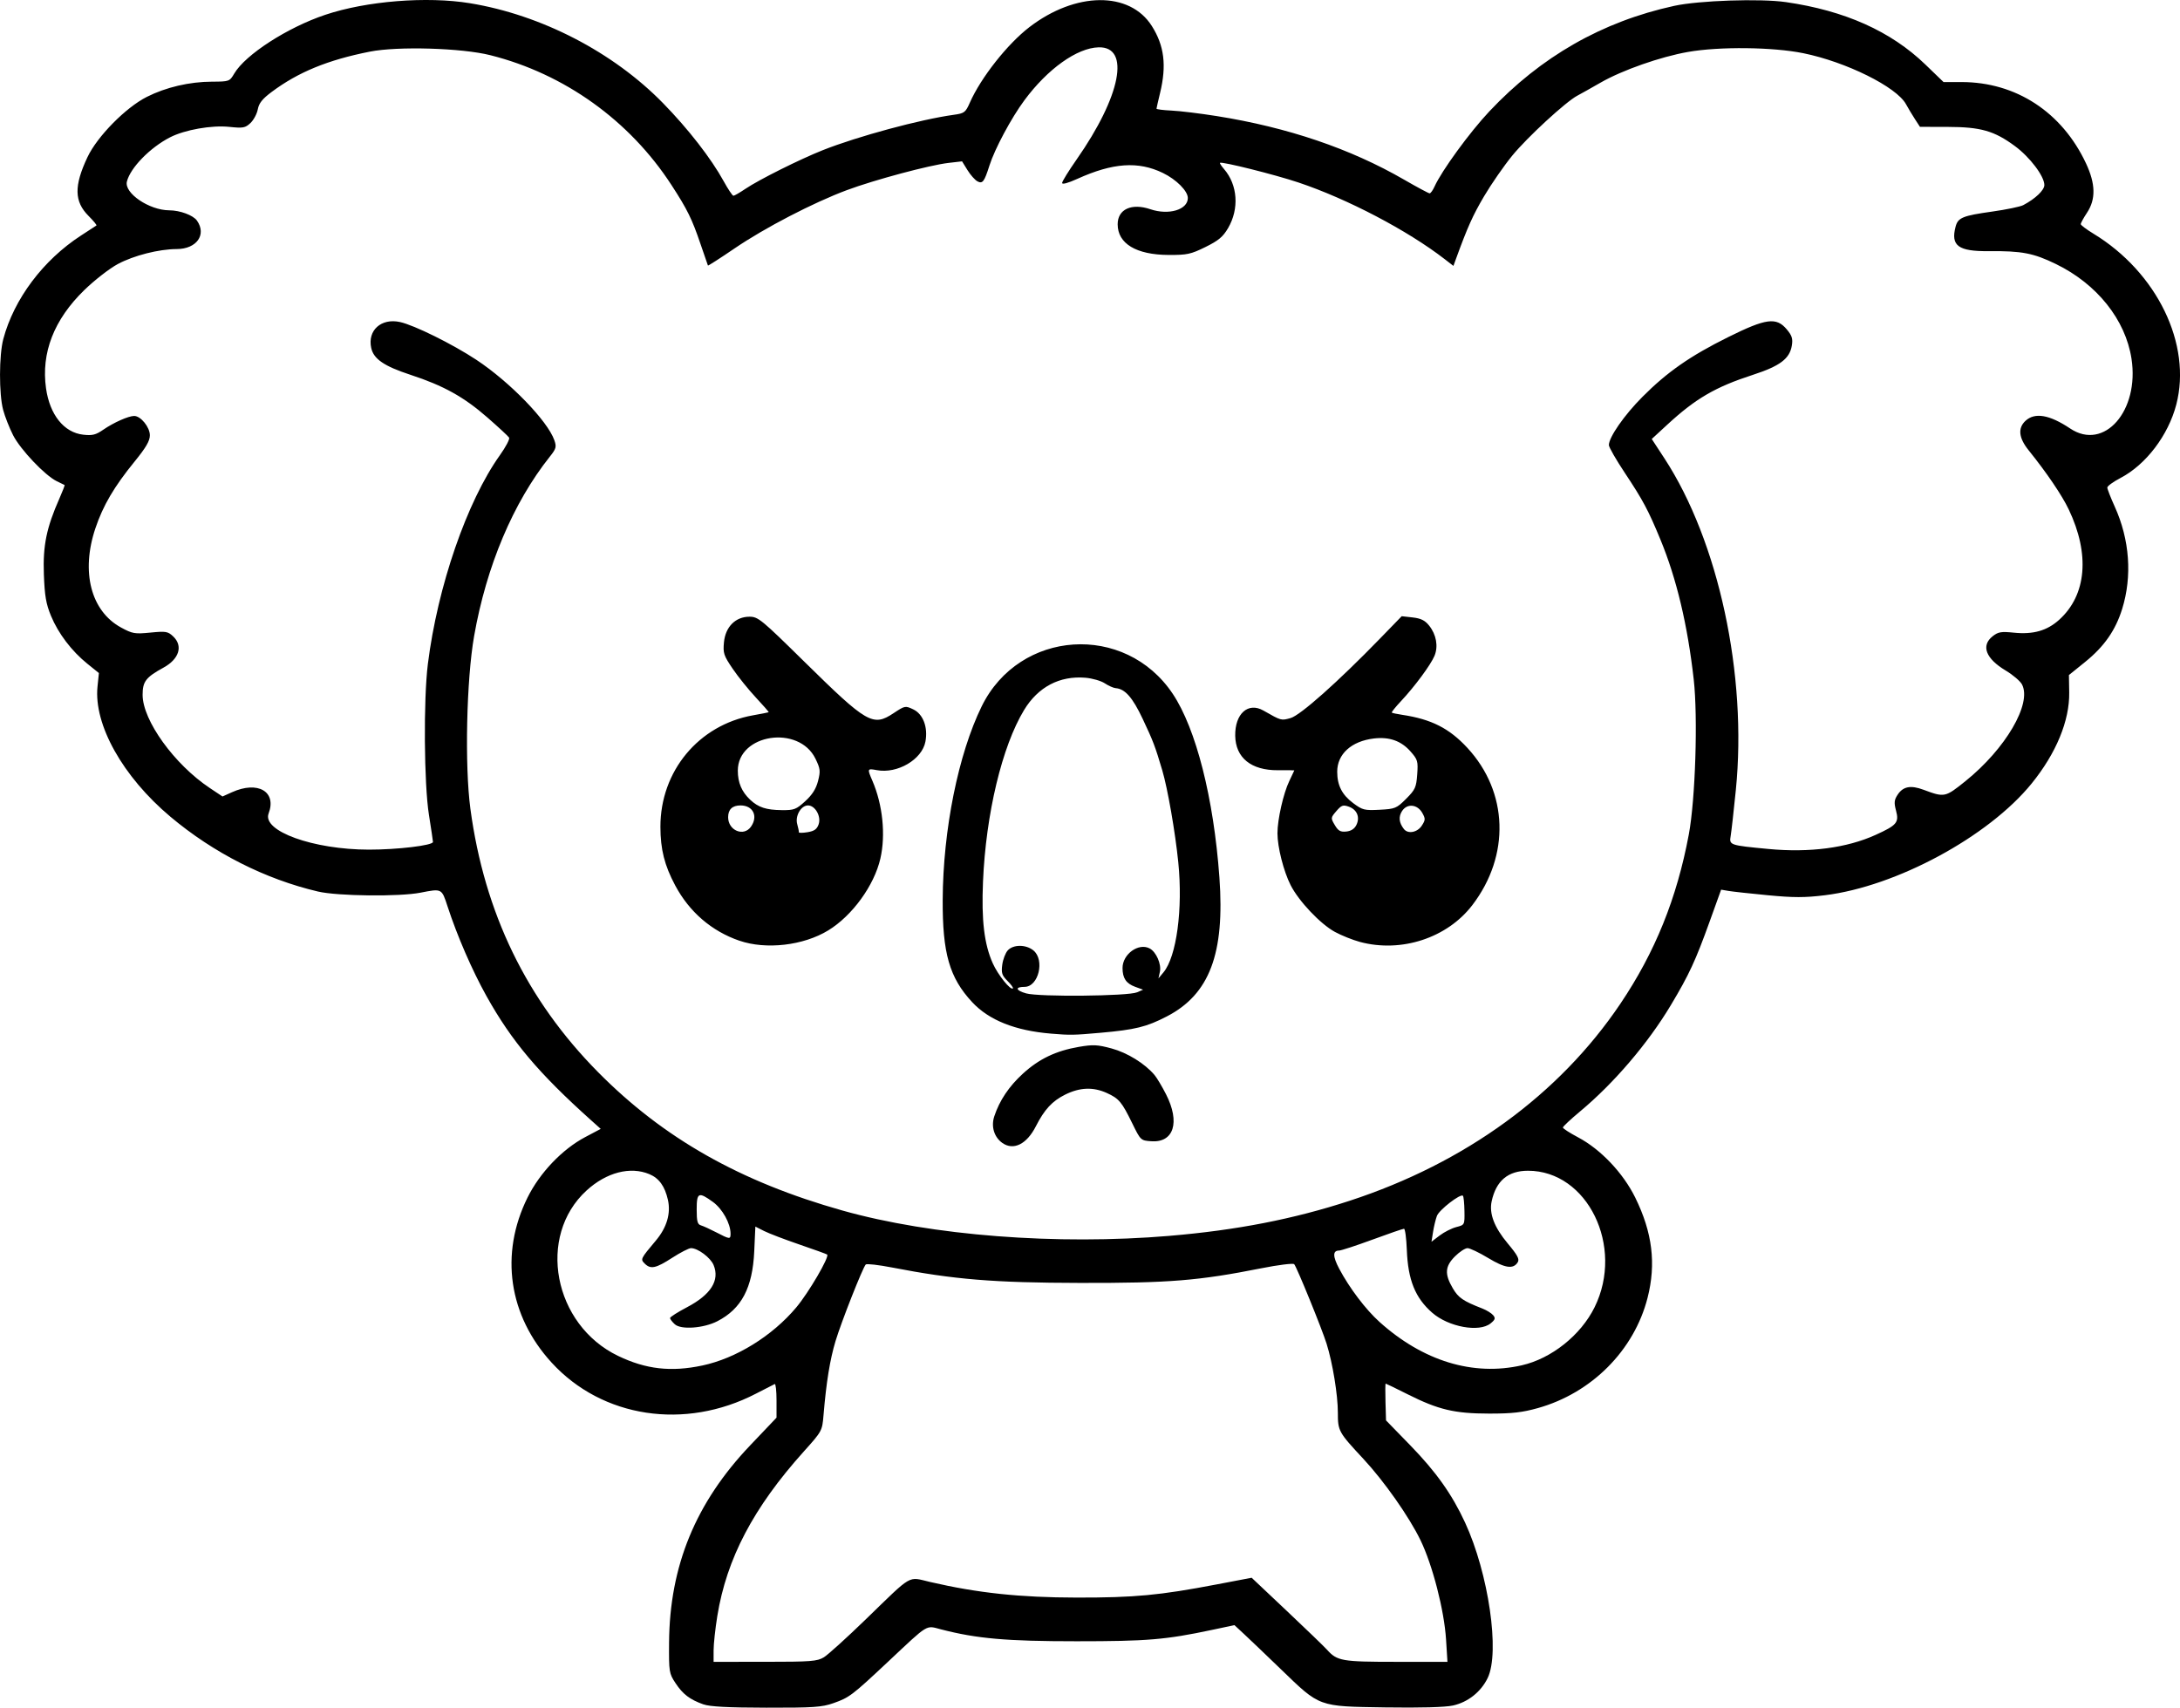 <?xml version="1.0" encoding="UTF-8" standalone="no"?>
<!-- Created with Inkscape (http://www.inkscape.org/) -->

<svg
   width="238.384mm"
   height="186.765mm"
   viewBox="0 0 238.384 186.765"
   version="1.1"
   id="svg1"
   xml:space="preserve"
   xmlns="http://www.w3.org/2000/svg"
   xmlns:svg="http://www.w3.org/2000/svg"><defs
     id="defs1" /><g
     id="layer1"
     transform="translate(-49.552,-52.22)"><path
       style="fill:#000000"
       d="m 126.463,238.619 c -1.486,-0.53 -2.242,-1.107 -3.046,-2.325 -0.7,-1.061 -0.726,-1.224 -0.703,-4.425 0.06,-8.384 2.903,-15.303 8.863,-21.569 l 2.888,-3.036 v -1.883 c 0,-1.036 -0.089,-1.843 -0.198,-1.793 -0.109,0.05 -1.032,0.522 -2.051,1.05 -7.765,4.023 -16.805,2.651 -22.34,-3.39 -4.711,-5.142 -5.697,-11.883 -2.639,-18.056 1.344,-2.714 3.792,-5.28 6.305,-6.611 l 1.699,-0.899 -1.037,-0.929 c -5.751,-5.153 -8.705,-8.659 -11.46,-13.603 -1.569,-2.815 -3.198,-6.571 -4.251,-9.797 -0.646,-1.979 -0.618,-1.964 -2.951,-1.506 -2.313,0.455 -9.065,0.381 -11.215,-0.123 -5.776,-1.354 -11.416,-4.213 -16.14,-8.182 -5.207,-4.375 -8.399,-10.072 -7.973,-14.23 l 0.152,-1.484 -1.254,-1.01 c -1.724,-1.389 -3.186,-3.313 -3.985,-5.245 -0.543,-1.314 -0.692,-2.183 -0.778,-4.548 -0.114,-3.141 0.285,-5.088 1.698,-8.284 0.351,-0.793 0.606,-1.457 0.568,-1.476 -0.038,-0.019 -0.427,-0.208 -0.863,-0.421 -1.283,-0.625 -3.973,-3.462 -4.768,-5.027 -0.405,-0.796 -0.895,-2.043 -1.089,-2.771 -0.462,-1.728 -0.453,-5.978 0.017,-7.744 1.167,-4.386 4.365,-8.645 8.503,-11.327 0.864,-0.56 1.62,-1.052 1.681,-1.094 0.061,-0.042 -0.324,-0.51 -0.855,-1.041 -1.578,-1.578 -1.609,-3.29 -0.119,-6.443 1.069,-2.261 4.183,-5.422 6.486,-6.582 2.09,-1.054 4.661,-1.654 7.121,-1.664 1.888,-0.007 1.928,-0.022 2.435,-0.882 1.226,-2.079 5.811,-5.04 9.957,-6.431 4.499,-1.51 11.11,-2.038 15.821,-1.266 7.802,1.28 15.655,5.344 21.109,10.924 2.761,2.825 5.263,6.046 6.635,8.541 0.481,0.876 0.961,1.592 1.066,1.592 0.105,0 0.702,-0.345 1.328,-0.768 1.468,-0.99 5.948,-3.228 8.446,-4.218 3.811,-1.511 10.657,-3.361 14.316,-3.867 1.168,-0.162 1.286,-0.251 1.767,-1.338 1.21,-2.735 4.106,-6.407 6.509,-8.252 5.059,-3.884 10.966,-3.941 13.383,-0.13 1.367,2.156 1.635,4.316 0.907,7.328 -0.211,0.873 -0.387,1.647 -0.392,1.72 -0.005,0.073 0.735,0.167 1.644,0.209 0.909,0.042 3.141,0.314 4.96,0.604 7.75,1.235 14.604,3.562 20.46,6.945 1.43,0.826 2.691,1.503 2.802,1.503 0.111,0 0.349,-0.327 0.529,-0.728 0.787,-1.747 3.854,-5.955 6.003,-8.238 5.643,-5.995 12.341,-9.819 20.212,-11.538 2.705,-0.591 9.406,-0.817 12.209,-0.412 6.448,0.932 11.484,3.185 15.257,6.827 l 1.987,1.918 h 1.97 c 5.952,0 10.987,3.291 13.61,8.896 1.049,2.241 1.083,3.921 0.109,5.393 -0.381,0.575 -0.689,1.138 -0.684,1.25 0.004,0.112 0.629,0.582 1.389,1.044 6.956,4.231 10.772,12.104 9.057,18.688 -0.876,3.365 -3.317,6.575 -6.106,8.032 -0.79,0.413 -1.436,0.883 -1.437,1.044 -3.4e-4,0.162 0.366,1.102 0.813,2.089 1.635,3.606 1.924,7.611 0.809,11.195 -0.725,2.328 -1.966,4.108 -4.028,5.774 l -1.792,1.448 0.031,1.903 c 0.051,3.079 -1.426,6.657 -4.113,9.966 -4.72,5.812 -14.798,11.255 -22.614,12.214 -2.186,0.268 -3.399,0.268 -6.218,-0.001 -1.926,-0.184 -3.865,-0.396 -4.31,-0.472 l -0.808,-0.137 -1.249,3.468 c -1.557,4.323 -2.247,5.812 -4.24,9.145 -2.506,4.191 -6.224,8.547 -9.934,11.638 -1.034,0.861 -1.879,1.654 -1.879,1.761 0,0.108 0.744,0.59 1.654,1.071 2.473,1.309 4.926,3.893 6.254,6.587 1.881,3.816 2.302,7.245 1.348,10.975 -1.467,5.737 -6.108,10.402 -11.988,12.051 -1.711,0.48 -2.825,0.606 -5.337,0.603 -3.784,-0.004 -5.538,-0.419 -8.899,-2.107 -1.284,-0.645 -2.37,-1.173 -2.413,-1.173 -0.043,0 -0.051,0.905 -0.019,2.012 l 0.058,2.012 2.644,2.718 c 2.826,2.905 4.575,5.369 6.001,8.456 2.572,5.567 3.827,14.198 2.472,16.998 -0.736,1.521 -2.156,2.647 -3.798,3.011 -0.851,0.189 -3.551,0.263 -7.423,0.205 -7.35,-0.112 -7.088,-0.016 -11.377,-4.158 -1.601,-1.546 -3.402,-3.267 -4.002,-3.824 l -1.092,-1.014 -2.48,0.526 c -5.046,1.069 -7.056,1.237 -14.783,1.237 -7.65,0 -10.911,-0.286 -14.82,-1.3 -1.7,-0.441 -1.284,-0.694 -5.758,3.504 -3.97,3.725 -4.273,3.954 -6.007,4.564 -1.265,0.445 -2.186,0.507 -7.34,0.497 -4.219,-0.008 -6.175,-0.112 -6.883,-0.365 z m 13.175,-5.145 c 0.445,-0.271 2.489,-2.122 4.544,-4.112 5.273,-5.109 4.58,-4.706 7.098,-4.123 5.18,1.201 9.811,1.694 15.993,1.702 6.369,0.009 9.059,-0.244 15.329,-1.44 l 3.819,-0.728 3.854,3.637 c 2.119,2.001 4.091,3.903 4.382,4.228 1.111,1.241 1.619,1.33 7.567,1.33 h 5.608 l -0.154,-2.447 c -0.2,-3.186 -1.476,-8.141 -2.8,-10.867 -1.244,-2.562 -3.97,-6.442 -6.24,-8.881 -2.725,-2.927 -2.791,-3.048 -2.791,-5.063 0,-1.933 -0.569,-5.416 -1.232,-7.534 -0.513,-1.642 -3.26,-8.384 -3.542,-8.695 -0.114,-0.126 -1.729,0.075 -3.604,0.447 -6.839,1.359 -10.068,1.62 -19.801,1.601 -9.473,-0.019 -13.785,-0.372 -20.553,-1.684 -1.491,-0.289 -2.793,-0.438 -2.893,-0.331 -0.338,0.362 -2.667,6.264 -3.303,8.372 -0.611,2.023 -1.012,4.497 -1.314,8.107 -0.144,1.717 -0.163,1.752 -2.154,3.969 -5.513,6.138 -8.44,11.707 -9.461,18.001 -0.222,1.37 -0.405,3.057 -0.405,3.748 l -10e-4,1.257 5.622,-9.8e-4 c 5.018,-8.9e-4 5.709,-0.054 6.431,-0.494 z m -13.293,-31.911 c 3.699,-0.784 7.65,-3.226 10.279,-6.355 1.354,-1.611 3.651,-5.541 3.379,-5.782 -0.063,-0.056 -1.425,-0.549 -3.026,-1.096 -1.601,-0.547 -3.342,-1.212 -3.868,-1.478 l -0.958,-0.485 -0.122,2.7 c -0.181,3.992 -1.391,6.289 -4.028,7.647 -1.504,0.775 -3.974,0.955 -4.654,0.34 -0.289,-0.261 -0.525,-0.569 -0.525,-0.684 0,-0.115 0.837,-0.649 1.861,-1.187 2.607,-1.37 3.594,-2.938 2.901,-4.61 -0.336,-0.811 -1.722,-1.849 -2.469,-1.849 -0.233,0 -1.16,0.476 -2.06,1.058 -1.793,1.159 -2.357,1.277 -3.004,0.631 -0.481,-0.481 -0.466,-0.511 1.224,-2.523 1.193,-1.42 1.648,-2.961 1.315,-4.445 -0.335,-1.49 -0.97,-2.37 -2.029,-2.813 -2.089,-0.873 -4.699,-0.194 -6.865,1.786 -5.474,5.003 -3.629,14.69 3.446,18.093 3.046,1.465 5.777,1.777 9.203,1.051 z m 89.612,-0.024 c 3.25,-0.739 6.458,-3.297 7.964,-6.352 3.275,-6.64 -0.772,-14.933 -7.285,-14.928 -2.187,0.002 -3.487,1.098 -3.972,3.35 -0.288,1.336 0.287,2.84 1.757,4.599 1.086,1.299 1.308,1.721 1.092,2.067 -0.485,0.775 -1.382,0.644 -3.227,-0.471 -0.982,-0.593 -1.999,-1.079 -2.259,-1.079 -0.26,0 -0.878,0.405 -1.373,0.9 -1.091,1.091 -1.151,1.932 -0.247,3.475 0.621,1.059 1.111,1.397 3.241,2.229 0.468,0.183 1,0.512 1.182,0.731 0.273,0.329 0.223,0.486 -0.285,0.898 -1.24,1.004 -4.594,0.39 -6.378,-1.167 -1.86,-1.623 -2.652,-3.582 -2.778,-6.868 -0.049,-1.274 -0.188,-2.317 -0.309,-2.317 -0.121,-8.2e-4 -1.678,0.535 -3.459,1.191 -1.782,0.656 -3.422,1.193 -3.646,1.193 -0.703,0 -0.695,0.64 0.025,1.997 1.118,2.108 2.895,4.453 4.402,5.808 4.766,4.286 10.238,5.955 15.557,4.745 z m -38.498,-14.162 c 7.306,-0.613 13.557,-1.831 19.692,-3.838 12.62,-4.127 22.893,-11.606 29.584,-21.537 3.802,-5.643 6.18,-11.524 7.489,-18.521 0.718,-3.841 1.003,-12.819 0.538,-16.948 -0.671,-5.96 -1.879,-11.036 -3.643,-15.306 -1.329,-3.219 -1.909,-4.305 -3.89,-7.288 -0.962,-1.448 -1.747,-2.817 -1.746,-3.043 0.005,-0.865 1.68,-3.272 3.665,-5.268 2.711,-2.726 5.229,-4.481 9.397,-6.548 4.127,-2.048 5.249,-2.196 6.385,-0.845 0.576,0.685 0.683,1.021 0.561,1.773 -0.235,1.445 -1.295,2.243 -4.268,3.209 -4.109,1.336 -6.243,2.58 -9.362,5.456 l -1.689,1.557 1.381,2.112 c 5.925,9.065 9.078,23.709 7.812,36.293 -0.231,2.301 -0.485,4.555 -0.563,5.009 -0.173,1.003 -0.12,1.022 4.143,1.426 4.481,0.425 8.553,-0.111 11.702,-1.539 2.33,-1.056 2.584,-1.358 2.237,-2.656 -0.231,-0.864 -0.201,-1.165 0.169,-1.73 0.601,-0.917 1.426,-1.077 2.838,-0.551 2.294,0.855 2.365,0.841 4.587,-0.947 4.39,-3.532 7.28,-8.474 6.181,-10.572 -0.191,-0.364 -0.995,-1.049 -1.787,-1.523 -2.185,-1.308 -2.721,-2.726 -1.417,-3.752 0.603,-0.474 0.928,-0.529 2.315,-0.387 2.117,0.216 3.633,-0.216 4.957,-1.412 2.997,-2.708 3.38,-7.169 1.037,-12.077 -0.738,-1.546 -2.406,-4.006 -4.385,-6.466 -1.081,-1.344 -1.195,-2.415 -0.342,-3.21 1.021,-0.951 2.626,-0.677 4.893,0.838 3.713,2.481 7.582,-1.927 6.703,-7.637 -0.656,-4.263 -3.774,-8.168 -8.266,-10.354 -2.462,-1.198 -3.728,-1.44 -7.348,-1.407 -3.33,0.03 -4.171,-0.59 -3.623,-2.675 0.26,-0.989 0.768,-1.199 4.004,-1.653 1.544,-0.217 3.072,-0.534 3.396,-0.705 1.329,-0.703 2.308,-1.636 2.308,-2.199 0,-0.962 -1.583,-3.055 -3.225,-4.263 -2.263,-1.666 -3.733,-2.085 -7.347,-2.094 l -3.031,-0.007 -0.541,-0.831 c -0.297,-0.457 -0.742,-1.199 -0.989,-1.649 -1.034,-1.888 -6.546,-4.623 -11.235,-5.574 -3.335,-0.676 -9.152,-0.74 -12.592,-0.138 -3.012,0.527 -7.199,1.995 -9.563,3.354 -1.034,0.594 -2.177,1.236 -2.541,1.426 -1.248,0.653 -5.483,4.554 -7.124,6.563 -0.903,1.105 -2.285,3.098 -3.071,4.429 -1.241,2.1 -1.811,3.372 -3.097,6.904 l -0.264,0.725 -0.961,-0.744 c -4.056,-3.139 -10.647,-6.593 -15.995,-8.382 -2.573,-0.861 -8.398,-2.318 -8.572,-2.144 -0.042,0.042 0.157,0.346 0.442,0.676 1.5,1.73 1.68,4.355 0.442,6.466 -0.559,0.955 -1.05,1.364 -2.477,2.066 -1.601,0.788 -2.005,0.874 -4.033,0.864 -3.535,-0.018 -5.561,-1.241 -5.561,-3.356 0,-1.643 1.521,-2.342 3.577,-1.644 2.009,0.682 4.096,0.057 4.096,-1.227 0,-0.765 -1.252,-2.023 -2.724,-2.738 -2.697,-1.31 -5.475,-1.118 -9.365,0.646 -1.027,0.466 -1.665,0.636 -1.658,0.443 0.006,-0.173 0.719,-1.326 1.584,-2.563 4.843,-6.924 5.909,-12.359 2.406,-12.267 -2.362,0.062 -5.573,2.354 -8.118,5.795 -1.435,1.94 -3.241,5.314 -3.819,7.134 -0.564,1.777 -0.753,2.026 -1.312,1.727 -0.272,-0.146 -0.762,-0.697 -1.088,-1.226 l -0.594,-0.961 -1.48,0.171 c -2.076,0.239 -8.08,1.847 -11.107,2.974 -3.673,1.367 -8.983,4.123 -12.292,6.379 -1.578,1.075 -2.888,1.917 -2.91,1.87 -0.023,-0.047 -0.385,-1.098 -0.805,-2.335 -0.942,-2.774 -1.442,-3.79 -3.191,-6.482 -4.575,-7.043 -11.697,-12.146 -19.796,-14.185 -3.138,-0.79 -10.116,-0.996 -13.181,-0.389 -4.591,0.909 -7.827,2.237 -10.726,4.401 -1.025,0.765 -1.398,1.232 -1.525,1.912 -0.093,0.495 -0.454,1.167 -0.802,1.495 -0.57,0.535 -0.802,0.577 -2.311,0.419 -1.926,-0.203 -4.864,0.315 -6.477,1.141 -2.187,1.12 -4.345,3.331 -4.723,4.838 -0.317,1.264 2.437,3.137 4.628,3.147 1.188,0.005 2.622,0.538 3.035,1.127 1.077,1.538 -0.034,3.102 -2.211,3.11 -1.964,0.007 -4.678,0.697 -6.441,1.636 -0.902,0.481 -2.557,1.767 -3.684,2.865 -3.305,3.218 -4.719,6.855 -4.17,10.731 0.41,2.895 1.962,4.832 4.061,5.069 1.007,0.114 1.381,0.021 2.203,-0.547 1.124,-0.776 2.755,-1.502 3.375,-1.502 0.719,0 1.716,1.229 1.716,2.116 0,0.61 -0.422,1.336 -1.663,2.861 -2.256,2.771 -3.455,4.815 -4.296,7.318 -1.598,4.761 -0.488,9.049 2.807,10.843 1.25,0.68 1.499,0.723 3.209,0.555 1.693,-0.167 1.908,-0.131 2.486,0.412 1.108,1.041 0.668,2.477 -1.048,3.417 -1.931,1.058 -2.288,1.522 -2.288,2.979 0,2.794 3.467,7.604 7.345,10.189 l 1.392,0.928 1.041,-0.469 c 2.828,-1.275 4.909,-0.064 4,2.327 -0.732,1.924 4.877,3.948 10.962,3.955 3.129,0.004 7.011,-0.462 7.011,-0.841 0,-0.107 -0.198,-1.435 -0.439,-2.953 -0.54,-3.389 -0.606,-12.624 -0.118,-16.517 1.062,-8.472 4.27,-17.772 7.872,-22.822 0.649,-0.91 1.105,-1.778 1.013,-1.927 -0.092,-0.149 -1.164,-1.143 -2.382,-2.207 -2.572,-2.249 -4.788,-3.478 -8.408,-4.664 -2.877,-0.943 -4.026,-1.728 -4.29,-2.933 -0.423,-1.926 1.092,-3.292 3.149,-2.838 1.567,0.345 5.753,2.417 8.344,4.129 3.665,2.422 7.794,6.681 8.533,8.8 0.253,0.725 0.199,0.921 -0.493,1.79 -4.014,5.043 -6.936,11.969 -8.282,19.629 -0.838,4.774 -1.04,14.177 -0.406,18.891 1.533,11.386 6.142,20.891 13.966,28.802 7.149,7.229 15.545,11.984 26.713,15.129 9.771,2.752 23.423,3.808 35.795,2.77 z m -18.293,-10.151 c -0.902,-0.632 -1.259,-1.799 -0.891,-2.914 0.572,-1.734 1.604,-3.275 3.127,-4.668 1.765,-1.615 3.617,-2.502 6.118,-2.931 1.563,-0.268 2.041,-0.245 3.585,0.173 1.721,0.466 3.629,1.645 4.69,2.898 0.257,0.304 0.826,1.256 1.264,2.116 1.56,3.062 0.851,5.311 -1.619,5.134 -1.149,-0.082 -1.161,-0.094 -2.082,-1.975 -1.144,-2.338 -1.448,-2.699 -2.778,-3.304 -1.485,-0.675 -2.955,-0.617 -4.557,0.181 -1.415,0.705 -2.264,1.624 -3.203,3.468 -0.993,1.951 -2.44,2.672 -3.654,1.821 z m 5.329,-11.961 c -3.932,-0.325 -6.803,-1.471 -8.641,-3.449 -2.48,-2.67 -3.247,-5.339 -3.218,-11.191 0.038,-7.653 1.707,-15.937 4.261,-21.15 4.122,-8.413 15.687,-9.173 20.896,-1.374 2.547,3.815 4.474,11.396 5.101,20.072 0.603,8.346 -1.08,12.795 -5.754,15.211 -2.224,1.15 -3.439,1.449 -7.255,1.787 -2.963,0.262 -3.287,0.268 -5.388,0.094 z m 9.393,-4.519 0.661,-0.287 -0.865,-0.315 c -0.989,-0.36 -1.383,-0.947 -1.383,-2.058 0,-1.519 1.76,-2.785 2.971,-2.137 0.711,0.381 1.295,1.715 1.115,2.545 l -0.159,0.73 0.55,-0.661 c 1.433,-1.725 2.134,-6.936 1.619,-12.039 -0.332,-3.296 -1.166,-8.084 -1.75,-10.054 -0.781,-2.636 -1.002,-3.215 -2.136,-5.617 -1.115,-2.362 -1.933,-3.293 -2.962,-3.373 -0.242,-0.019 -0.778,-0.257 -1.191,-0.53 -0.414,-0.272 -1.367,-0.546 -2.119,-0.609 -2.819,-0.234 -5.174,1.007 -6.705,3.532 -2.41,3.976 -4.176,11.355 -4.491,18.767 -0.18,4.226 0.131,6.833 1.065,8.926 0.571,1.281 1.955,3.002 2.21,2.747 0.059,-0.059 -0.211,-0.428 -0.601,-0.818 -0.603,-0.603 -0.688,-0.869 -0.568,-1.768 0.078,-0.582 0.349,-1.288 0.602,-1.567 0.596,-0.658 1.985,-0.66 2.796,-0.003 1.282,1.038 0.572,3.992 -0.96,3.992 -1.073,0 -0.977,0.392 0.175,0.714 1.427,0.399 11.152,0.304 12.125,-0.118 z m -43.48,-5.643 c -3.04,-1.046 -5.478,-3.145 -7.027,-6.053 -1.169,-2.193 -1.609,-3.94 -1.613,-6.402 -0.009,-6.09 4.181,-11.137 10.126,-12.197 0.905,-0.161 1.675,-0.312 1.712,-0.336 0.037,-0.023 -0.592,-0.747 -1.397,-1.607 -0.805,-0.861 -1.948,-2.279 -2.54,-3.152 -0.98,-1.445 -1.066,-1.705 -0.952,-2.895 0.161,-1.689 1.264,-2.794 2.79,-2.794 0.945,0 1.289,0.282 6.015,4.934 6.855,6.748 7.485,7.111 9.738,5.618 1.245,-0.825 1.287,-0.833 2.161,-0.416 1.074,0.512 1.62,1.96 1.327,3.52 -0.368,1.963 -3.066,3.547 -5.322,3.123 -1.042,-0.195 -1.054,-0.168 -0.482,1.154 1.134,2.624 1.473,5.926 0.875,8.524 -0.679,2.949 -3.074,6.246 -5.703,7.851 -2.712,1.656 -6.792,2.129 -9.709,1.125 z m 8.66,-12.73 c 0.304,-0.864 -0.373,-2.067 -1.163,-2.067 -0.765,0 -1.428,1.154 -1.176,2.049 0.113,0.401 0.192,0.799 0.176,0.884 -0.016,0.085 0.409,0.083 0.944,-0.004 0.743,-0.121 1.031,-0.324 1.22,-0.862 z m -7.396,0.255 c 0.804,-1.147 0.226,-2.322 -1.142,-2.322 -0.896,0 -1.357,0.437 -1.357,1.289 0,1.459 1.706,2.165 2.499,1.034 z m 5.931,-2.785 c 0.769,-0.701 1.181,-1.349 1.401,-2.207 0.279,-1.09 0.251,-1.341 -0.277,-2.431 -1.814,-3.748 -8.495,-2.726 -8.495,1.299 0,1.314 0.43,2.319 1.364,3.192 0.886,0.827 1.733,1.104 3.431,1.124 1.359,0.015 1.581,-0.069 2.577,-0.975 z m 60.654,15.39 c -0.785,-0.211 -2.015,-0.704 -2.733,-1.094 -1.591,-0.866 -3.955,-3.364 -4.844,-5.119 -0.767,-1.513 -1.439,-4.163 -1.438,-5.671 9.7e-4,-1.509 0.652,-4.38 1.295,-5.71 0.302,-0.625 0.549,-1.15 0.549,-1.167 0,-0.017 -0.804,-0.025 -1.786,-0.016 -2.927,0.024 -4.64,-1.358 -4.677,-3.774 -0.036,-2.41 1.411,-3.704 3.08,-2.754 1.97,1.122 1.932,1.111 2.969,0.825 1.064,-0.294 5.162,-3.937 9.791,-8.704 l 2.366,-2.437 1.197,0.135 c 0.904,0.102 1.344,0.319 1.8,0.889 0.788,0.984 1.018,2.272 0.59,3.305 -0.407,0.983 -2.157,3.351 -3.667,4.962 -0.6,0.64 -1.051,1.202 -1.004,1.25 0.048,0.048 0.556,0.157 1.13,0.243 3.194,0.479 5.148,1.468 7.13,3.609 4.477,4.835 4.699,11.766 0.552,17.197 -2.75,3.601 -7.775,5.249 -12.299,4.032 z m -0.387,-12.783 c 0.42,-0.848 0.077,-1.686 -0.822,-2.007 -0.632,-0.226 -0.809,-0.163 -1.364,0.482 -0.624,0.726 -0.628,0.758 -0.173,1.528 0.375,0.635 0.617,0.772 1.254,0.709 0.521,-0.052 0.896,-0.293 1.104,-0.712 z m 7.151,0.074 c 0.406,-0.62 0.413,-0.765 0.064,-1.389 -0.537,-0.961 -1.656,-1.073 -2.214,-0.221 -0.41,0.626 -0.346,1.272 0.195,1.971 0.442,0.571 1.469,0.381 1.955,-0.361 z m -1.711,-2.941 c 0.996,-0.996 1.112,-1.251 1.214,-2.661 0.105,-1.449 0.053,-1.627 -0.723,-2.511 -1.023,-1.165 -2.321,-1.627 -4.006,-1.428 -2.459,0.291 -4.019,1.702 -4.019,3.634 0,1.498 0.526,2.527 1.758,3.445 1.011,0.752 1.225,0.806 2.883,0.718 1.697,-0.09 1.849,-0.153 2.893,-1.196 z m 5.491,46.835 c 0.914,-0.234 0.914,-0.236 0.889,-1.757 -0.014,-0.837 -0.089,-1.587 -0.168,-1.665 -0.264,-0.264 -2.589,1.534 -2.841,2.196 -0.137,0.36 -0.327,1.143 -0.422,1.741 l -0.174,1.088 0.901,-0.684 c 0.495,-0.376 1.312,-0.789 1.815,-0.918 z m -79.363,0.724 c 0,-1.119 -0.889,-2.717 -1.931,-3.472 -1.568,-1.136 -1.773,-1.04 -1.773,0.829 0,1.292 0.088,1.622 0.463,1.732 0.255,0.075 0.999,0.414 1.654,0.754 1.509,0.783 1.587,0.791 1.587,0.157 z"
       id="path4" /></g></svg>
